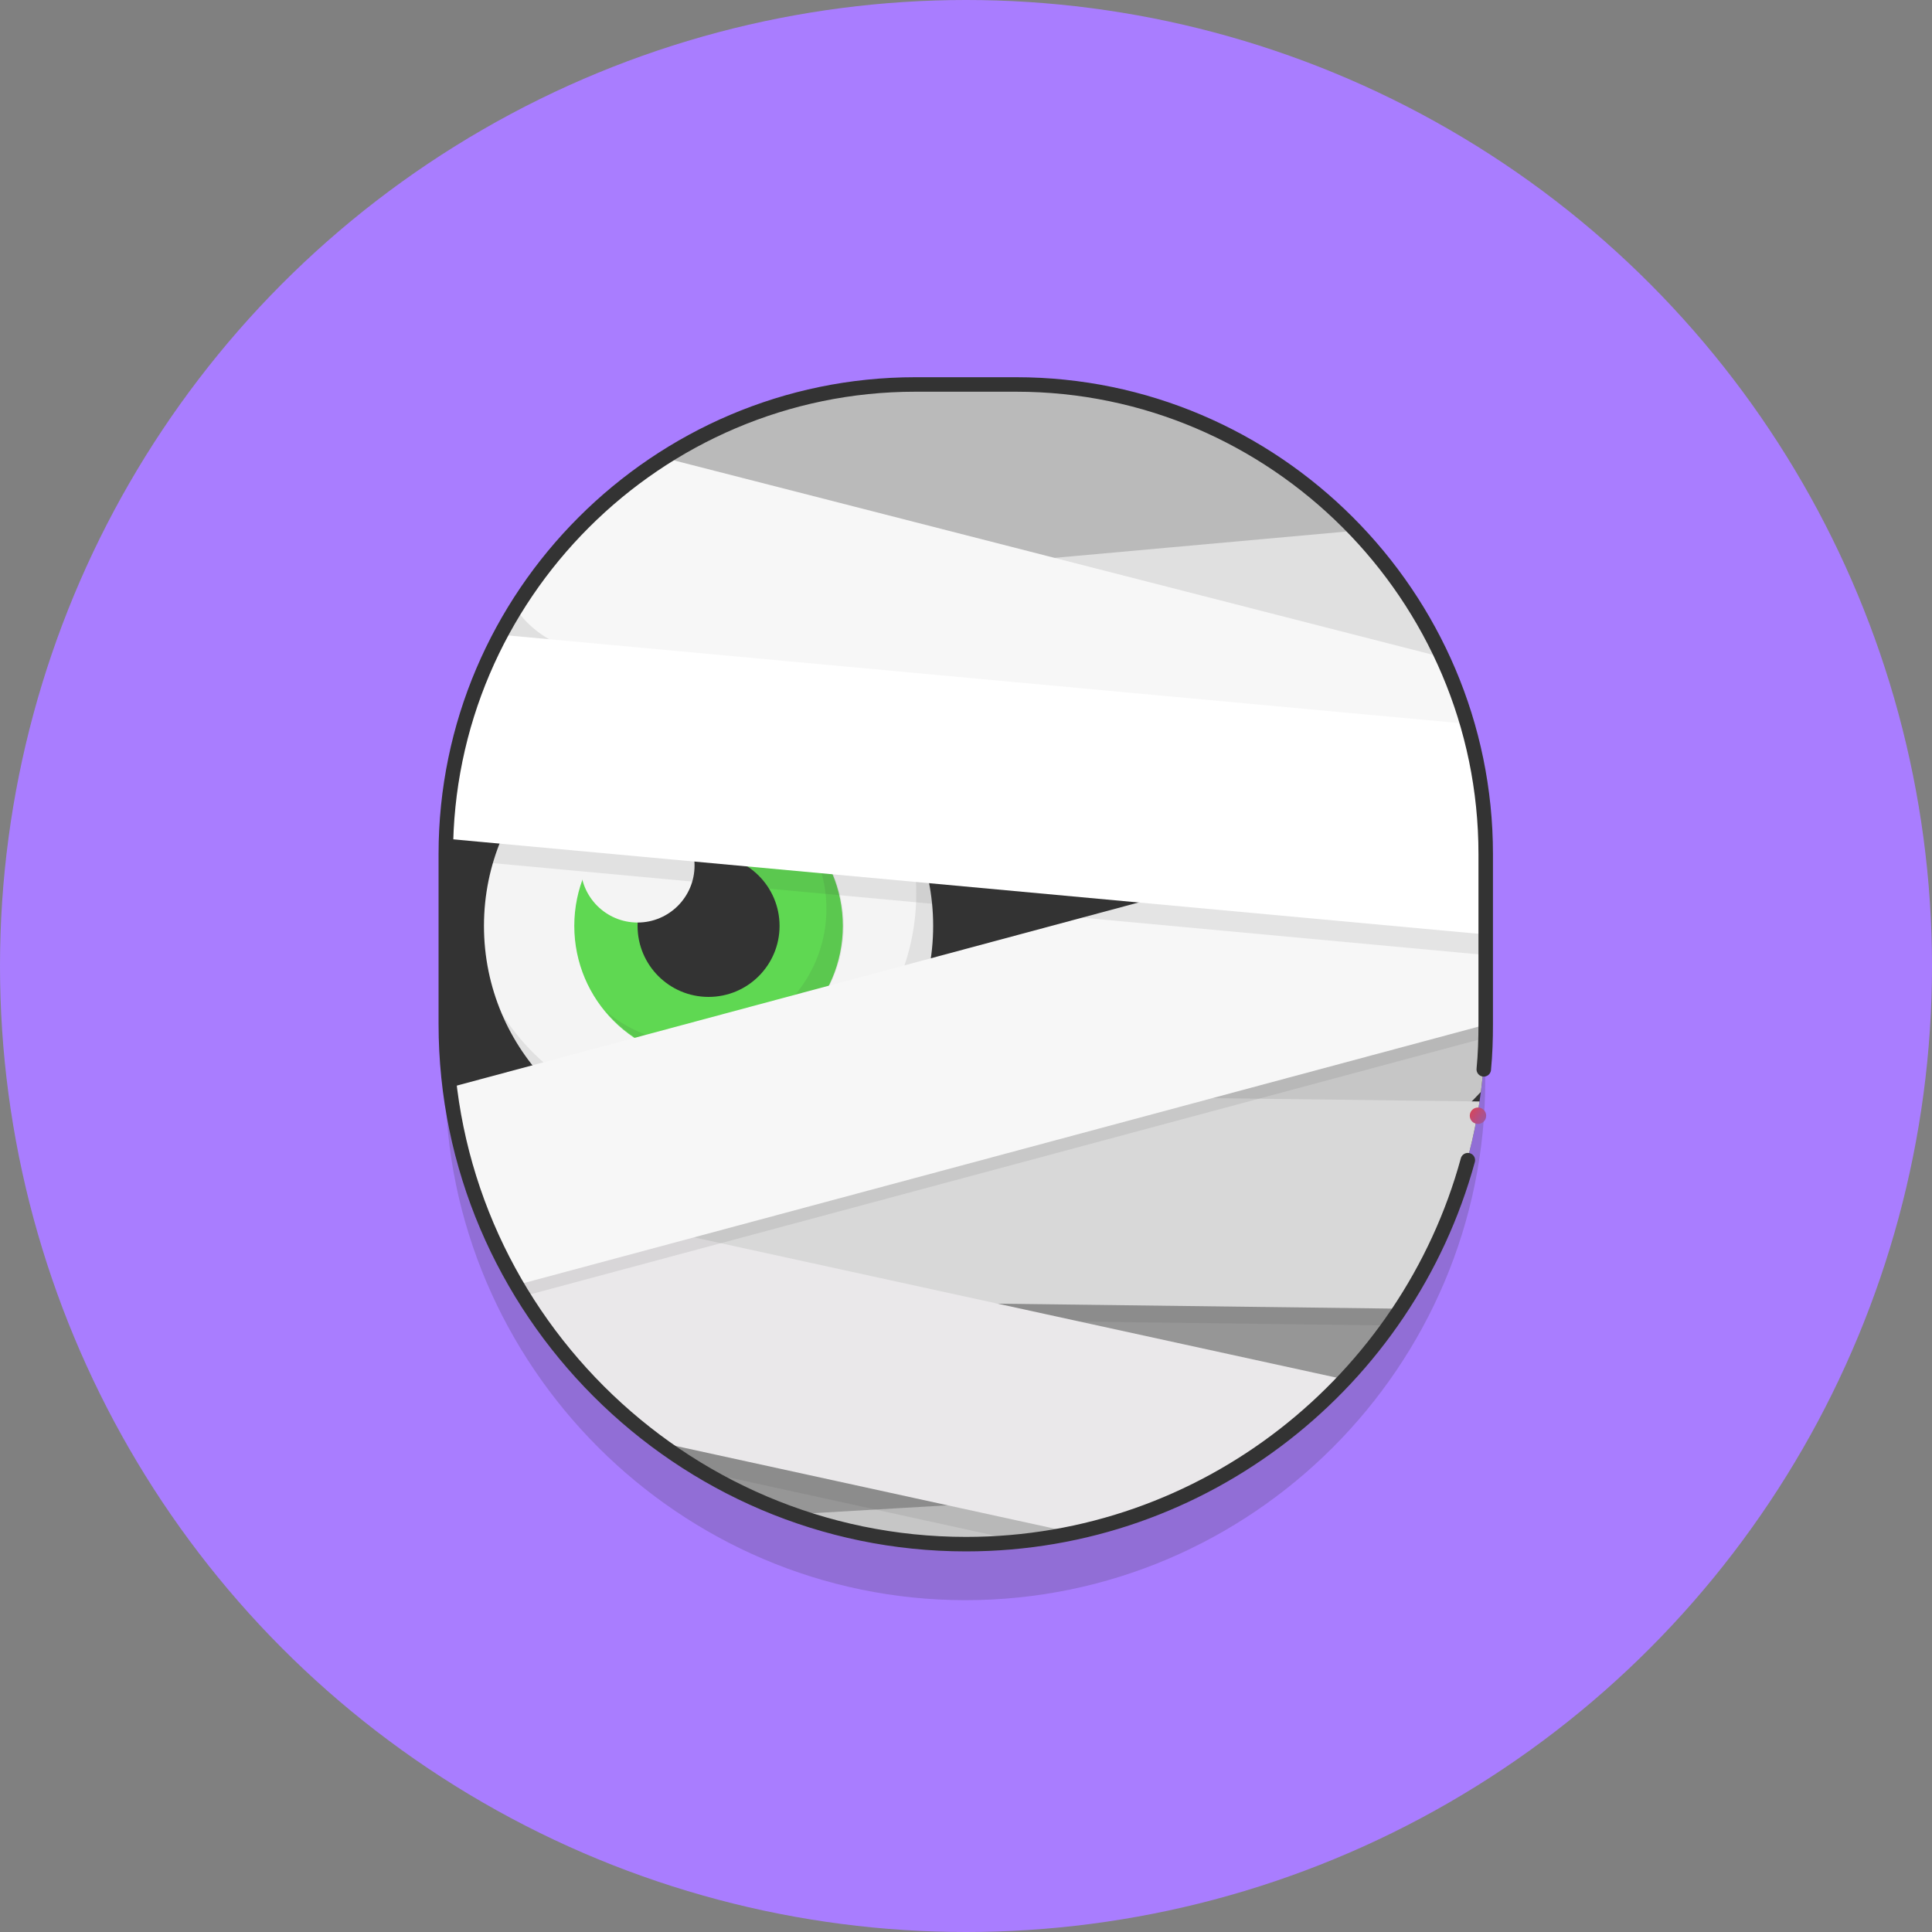 <svg xmlns="http://www.w3.org/2000/svg" xmlns:xlink="http://www.w3.org/1999/xlink" viewBox="0 0 400 400"><rect x="0" y="0" width="400" height="400" fill="#808080" stroke="none"/><defs><style>.a,.q{fill:none;}.b{fill:#a97dff;}.c,.d,.f{fill:#333;}.c{opacity:0.2;}.c,.f{isolation:isolate;}.e{fill:#f4f4f4;}.f{opacity:0.1;}.g{fill:#5fd852;}.h{clip-path:url(#a);}.i{fill:#c6c6c6;}.j{fill:#bababa;}.k{fill:#e0e0e0;}.l{fill:#f7f7f7;}.m{fill:#969696;}.n{fill:#d8d8d8;}.o{fill:#eae8ea;}.p{fill:#fff;}.q{stroke:#333;stroke-linecap:round;stroke-miterlimit:10;stroke-width:3px;}.r{fill:url(#n);}</style><clipPath id="a"><path class="a" d="M199.9,319.7h0c-59.2,0-107.7-48.5-107.7-107.7V176.8c0-53.5,43.8-97.2,97.2-97.2h20.9c53.5,0,97.2,43.8,97.2,97.2V212C307.6,271.2,259.2,319.7,199.9,319.7Z"/></clipPath><linearGradient id="n" x1="303.63" y1="172.46" x2="307.52" y2="170.07" gradientTransform="matrix(1, 0, 0, -1, 0, 402)" gradientUnits="userSpaceOnUse"><stop offset="0" stop-color="#e34248"/><stop offset="1" stop-color="#9e55a0"/></linearGradient></defs><circle class="b" cx="200" cy="200" r="200"/><path class="c" d="M199.9,331.3h0c-59.2,0-107.7-48.5-107.7-107.7V188.4c0-53.5,43.8-97.2,97.2-97.2h20.9c53.5,0,97.2,43.8,97.2,97.2v35.2C307.6,282.8,259.2,331.3,199.9,331.3Z"/><path class="d" d="M199.9,319.7h0c-59.2,0-107.7-48.5-107.7-107.7V176.8c0-53.5,43.8-97.2,97.2-97.2h20.9c53.5,0,97.2,43.8,97.2,97.2V212C307.6,271.2,259.2,319.7,199.9,319.7Z"/><circle class="e" cx="146.7" cy="191.7" r="46.5"/><path class="f" d="M186,166.9a45.76,45.76,0,0,1,3.7,18.1A46.49,46.49,0,0,1,104,210a46.48,46.48,0,1,0,82-43.1Z"/><circle class="g" cx="146.7" cy="191.7" r="27.8"/><path class="f" d="M164.6,170.3a27.75,27.75,0,0,1-21.3,45.6,27.22,27.22,0,0,1-17.8-6.5,27.83,27.83,0,0,0,49.2-17.8A28.21,28.21,0,0,0,164.6,170.3Z"/><circle class="d" cx="146.7" cy="191.7" r="14.7"/><circle class="e" cx="132" cy="179.2" r="11.8"/><g class="h"><path class="i" d="M335.9,195.5,169.2,369.4a21.58,21.58,0,0,1-30.4.6h0a21.58,21.58,0,0,1-.6-30.4L305,165.7a21.58,21.58,0,0,1,30.4-.6h0A21.67,21.67,0,0,1,335.9,195.5Z"/></g><g class="h"><path class="j" d="M265.8,117.8H135.2a20,20,0,0,1-19.9-19.9h0A20,20,0,0,1,135.2,78H265.8a20,20,0,0,1,19.9,19.9h0A19.89,19.89,0,0,1,265.8,117.8Z"/></g><g class="h"><path class="k" d="M281.7,149.8,107.6,165.5A19.88,19.88,0,0,1,86,147.4h0a19.88,19.88,0,0,1,18.1-21.6l174.1-15.7a19.88,19.88,0,0,1,21.6,18.1h0A20,20,0,0,1,281.7,149.8Z"/></g><g class="h"><path class="l" d="M285.3,177.1,119,134.5a21.56,21.56,0,0,1-15.5-26.2h0a21.56,21.56,0,0,1,26.2-15.5L296,135.4a21.56,21.56,0,0,1,15.5,26.2h0A21.69,21.69,0,0,1,285.3,177.1Z"/></g><g class="h"><path class="m" d="M337,303.4,96.5,317.5a21.48,21.48,0,0,1-22.7-20.2h0A21.48,21.48,0,0,1,94,274.6l240.5-14.1a21.48,21.48,0,0,1,22.7,20.2h0A21.55,21.55,0,0,1,337,303.4Z"/></g><g class="h"><path class="f" d="M326,274.9l-240.9-3a21.62,21.62,0,0,1-21.3-21.8h0a21.62,21.62,0,0,1,21.8-21.3l240.9,3a21.62,21.62,0,0,1,21.3,21.8h0A21.62,21.62,0,0,1,326,274.9Z"/></g><g class="h"><path class="n" d="M326,271.4l-240.9-3a21.62,21.62,0,0,1-21.3-21.8h0a21.62,21.62,0,0,1,21.8-21.3l240.9,3a21.62,21.62,0,0,1,21.3,21.8h0A21.62,21.62,0,0,1,326,271.4Z"/></g><g class="h"><path class="f" d="M326,344.2,90.6,292.7a21.48,21.48,0,0,1-16.4-25.6h0a21.48,21.48,0,0,1,25.6-16.4l235.4,51.5a21.48,21.48,0,0,1,16.4,25.6h0A21.58,21.58,0,0,1,326,344.2Z"/></g><g class="h"><path class="o" d="M326,340,90.6,288.6A21.48,21.48,0,0,1,74.2,263h0a21.48,21.48,0,0,1,25.6-16.4L335.2,298a21.48,21.48,0,0,1,16.4,25.6h0A21.43,21.43,0,0,1,326,340Z"/></g><g class="h"><path class="f" d="M329.4,209,96.7,271.5a21.65,21.65,0,0,1-26.4-15.2h0a21.65,21.65,0,0,1,15.2-26.4l232.7-62.5a21.65,21.65,0,0,1,26.4,15.2h0A21.6,21.6,0,0,1,329.4,209Z"/></g><g class="h"><path class="l" d="M329.4,206.3,96.7,268.8a21.65,21.65,0,0,1-26.4-15.2h0a21.65,21.65,0,0,1,15.2-26.4l232.7-62.5a21.65,21.65,0,0,1,26.4,15.2h0A21.65,21.65,0,0,1,329.4,206.3Z"/></g><g class="h"><path class="f" d="M320.3,198.9,80.4,176.7a21.67,21.67,0,0,1-19.5-23.4h0a21.67,21.67,0,0,1,23.4-19.5l240,22.2a21.67,21.67,0,0,1,19.5,23.4h0A21.75,21.75,0,0,1,320.3,198.9Z"/></g><g class="h"><path class="p" d="M324.2,195,84.3,172.9a21.67,21.67,0,0,1-19.5-23.4h0A21.67,21.67,0,0,1,88.2,130l239.9,22.1a21.67,21.67,0,0,1,19.5,23.4h0A21.58,21.58,0,0,1,324.2,195Z"/></g><path class="q" d="M303.9,240.2c-12.5,45.7-54.4,79.5-103.9,79.5h0c-59.2,0-107.7-48.5-107.7-107.7V176.8c0-53.5,43.8-97.2,97.2-97.2h20.9c53.5,0,97.2,43.8,97.2,97.2V212c0,3.2-.1,6.3-.4,9.4"/><circle class="r" cx="306" cy="231" r="1.7"/></svg>
